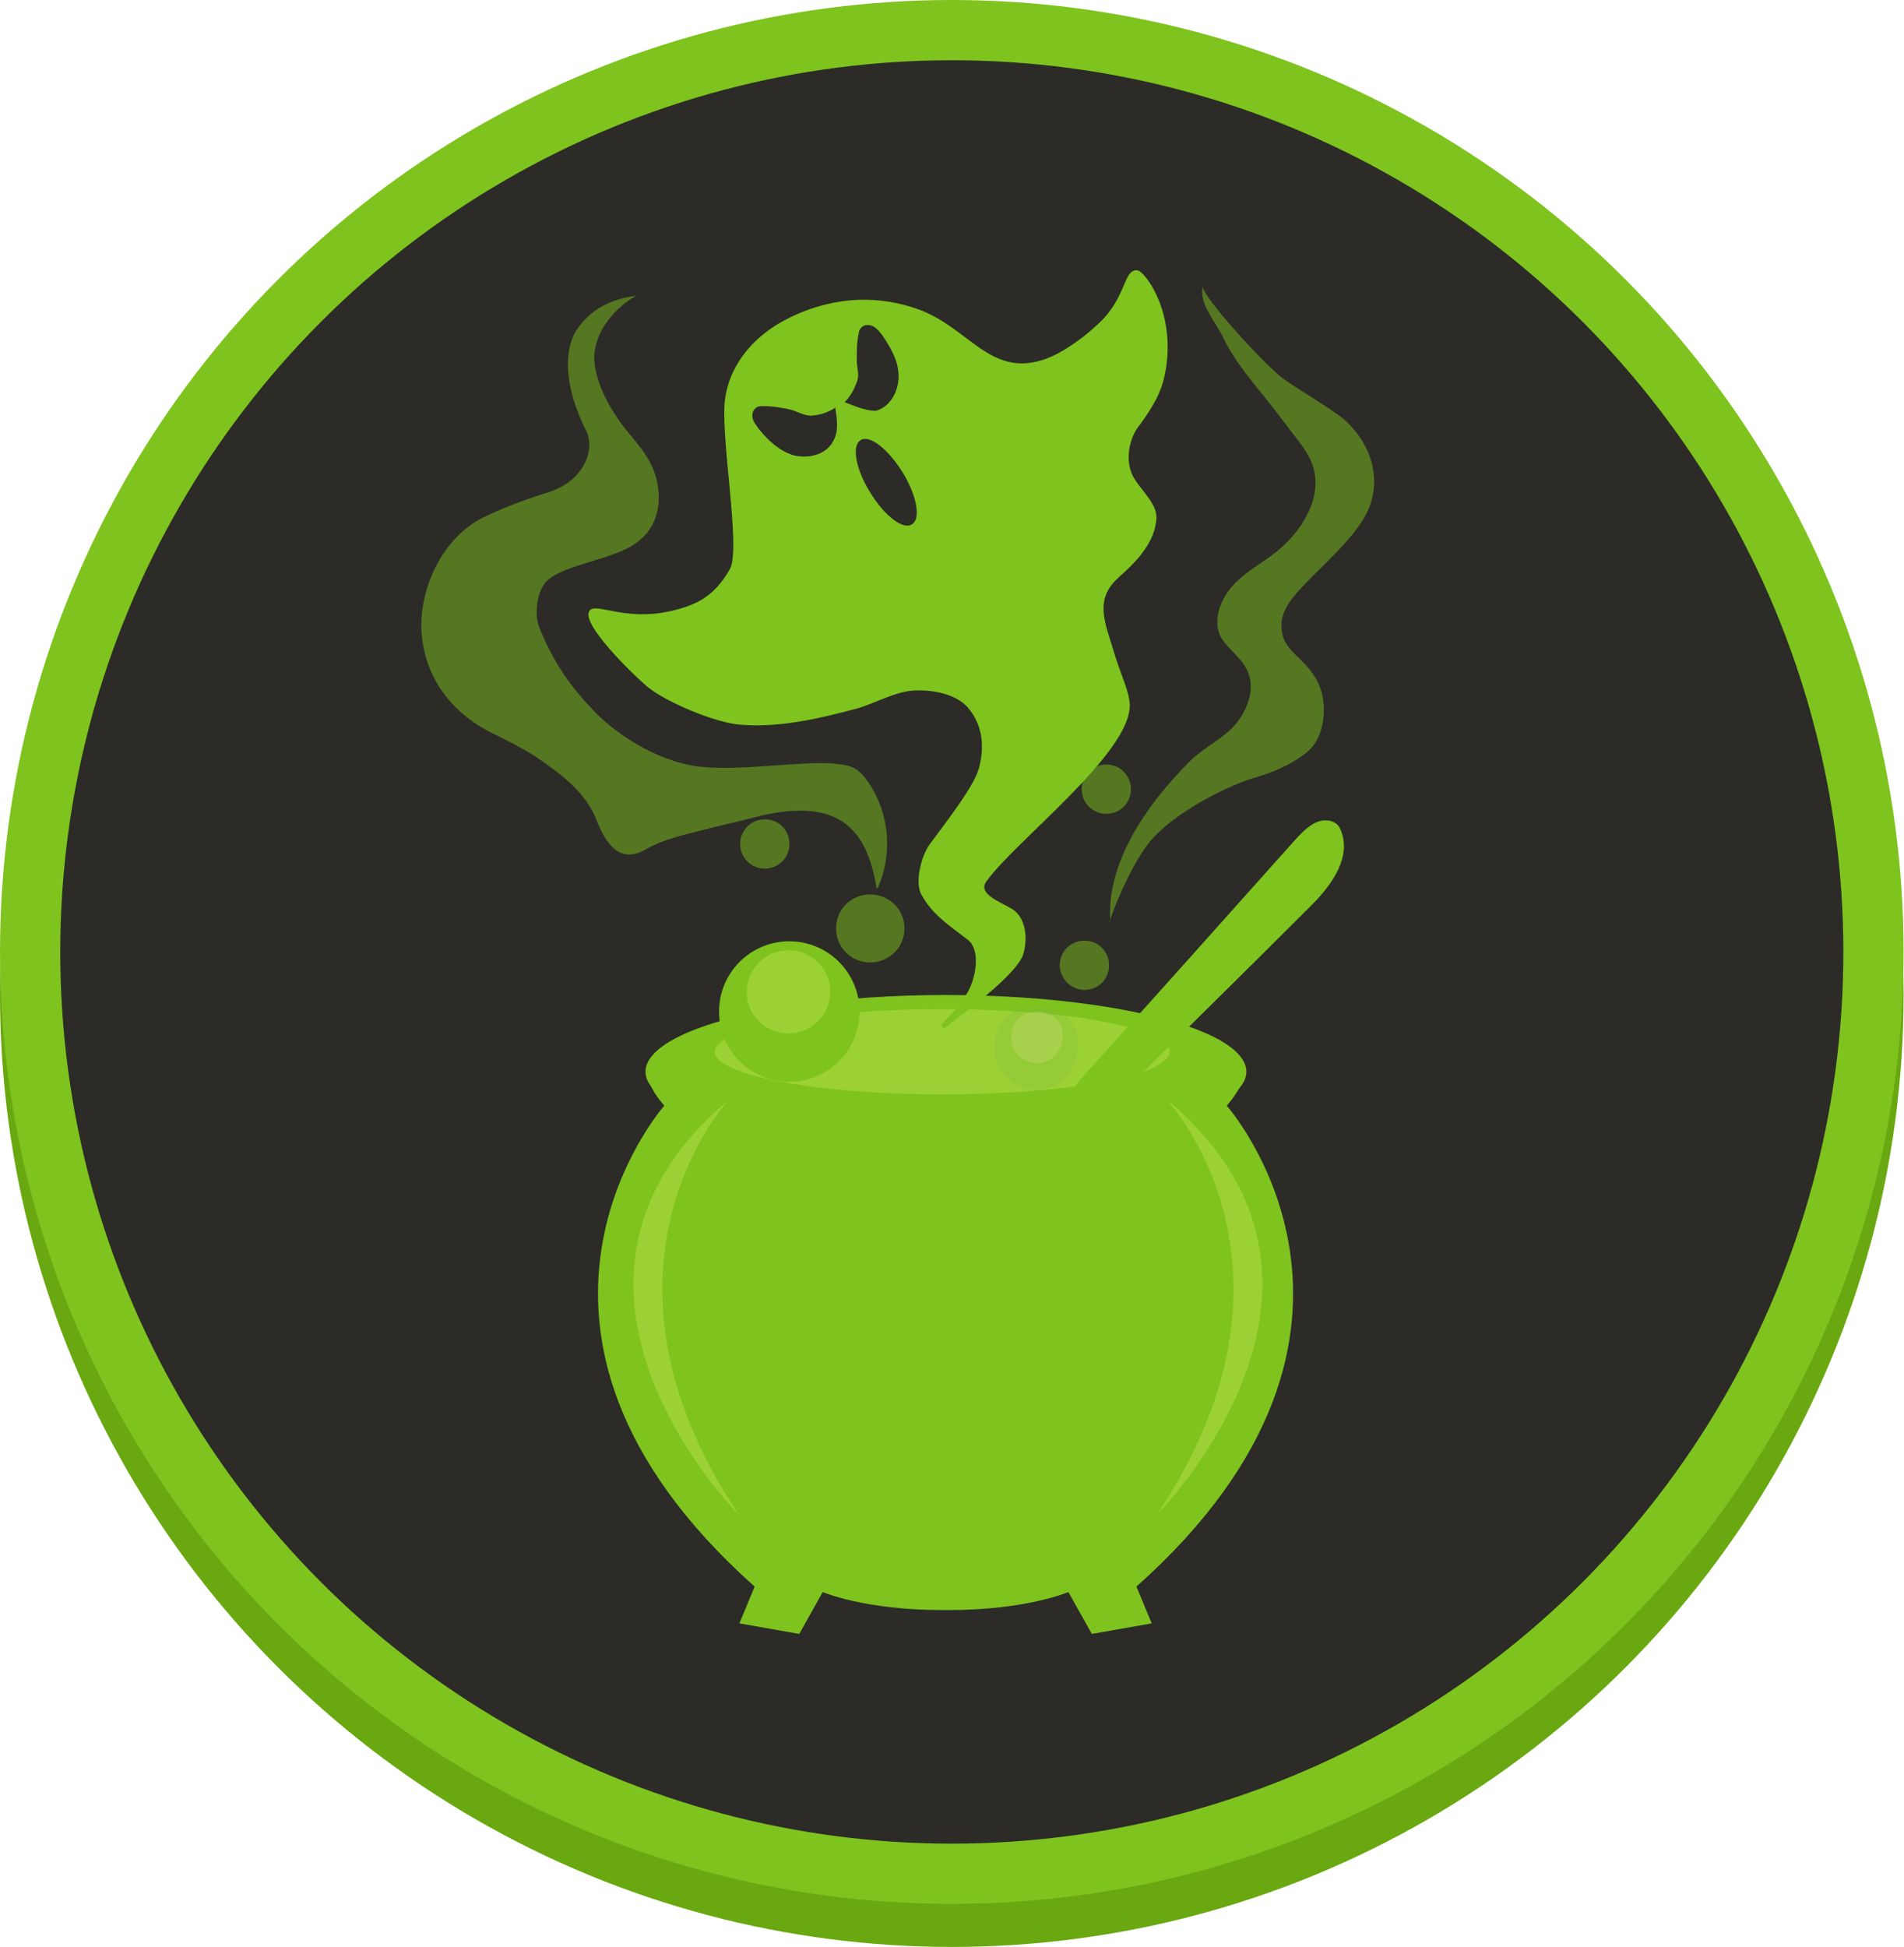 <?xml version="1.0" encoding="utf-8"?>
<!-- Generator: Adobe Illustrator 16.0.0, SVG Export Plug-In . SVG Version: 6.00 Build 0)  -->
<!DOCTYPE svg PUBLIC "-//W3C//DTD SVG 1.1//EN" "http://www.w3.org/Graphics/SVG/1.1/DTD/svg11.dtd">
<svg version="1.1" id="Layer_1" xmlns="http://www.w3.org/2000/svg" xmlns:xlink="http://www.w3.org/1999/xlink" x="0px" y="0px"
	 width="350.396px" height="358.309px" viewBox="0 0 350.396 358.309" enable-background="new 0 0 350.396 358.309"
	 xml:space="preserve">
<g id="Layer_x0020_1">
	<g id="_2032991279392">
		<circle fill="#69A810" cx="175.162" cy="183.078" r="175.158"/>
		<g>
			<circle fill="#7EC31E" cx="175.162" cy="175.159" r="175.159"/>
			<circle fill="#2C2B27" cx="175.162" cy="175.159" r="164.072"/>
			<g>
				<g>
					<path fill="#7EC31E" d="M173.434,296.251c-14.327,0-22.03-3.312-22.03-3.312l-4.319,7.703l-11.015-1.943l2.808-6.768
						c-53.059-47.3-16.631-88.479-16.631-88.479c-10.438-12.239,11.231-6.839,11.231-6.839s47.587,8.566,81.063,0
						c0,0,21.67-5.4,11.231,6.839c0,0,36.428,41.18-16.631,88.479l2.808,6.768l-11.015,1.943l-4.319-7.703
						c0,0-7.703,3.312-22.03,3.312H173.434z"/>
				</g>
				<ellipse fill="#7EC31E" cx="174.082" cy="197.188" rx="55.291" ry="14.11"/>
				<path fill="#7EC31E" fill-opacity="0.502" d="M153.852,170.839c0-3.528,2.808-6.264,6.263-6.264
					c3.528,0,6.336,2.736,6.336,6.264c0,3.456-2.808,6.263-6.336,6.263C156.66,177.103,153.852,174.295,153.852,170.839z"/>
				<path fill="#7EC31E" fill-opacity="0.502" d="M195.032,177.606c0-2.592,2.088-4.536,4.535-4.536
					c2.592,0,4.536,2.088,4.536,4.536c0,2.664-2.088,4.536-4.536,4.536C197.12,182.143,195.032,180.055,195.032,177.606z"/>
				<path fill="#7EC31E" fill-opacity="0.502" d="M136.214,155.289c0-2.592,2.088-4.536,4.536-4.536
					c2.663,0,4.535,2.088,4.535,4.536c0,2.592-2.088,4.536-4.535,4.536C138.158,159.824,136.214,157.736,136.214,155.289z"/>
				<path fill="#7EC31E" fill-opacity="0.502" d="M199.063,145.21c0-2.664,2.088-4.536,4.536-4.536c2.592,0,4.535,2.087,4.535,4.536
					c0,2.591-2.088,4.535-4.535,4.535C201.151,149.745,199.063,147.801,199.063,145.21z"/>
				<path fill="#ACDA42" fill-opacity="0.62" d="M215.262,193.518c0-4.32-18.719-7.848-41.828-7.848
					c-23.182,0-41.9,3.527-41.9,7.848c0,4.318,18.719,7.847,41.9,7.847C196.544,201.364,215.262,197.836,215.262,193.518z"/>
				<path fill="#7EC31E" d="M198.704,198.772c13.246-14.687,26.493-29.517,39.74-44.348c1.583-1.728,3.527-3.672,5.759-3.456
					c0.576,0,1.08,0.144,1.584,0.504c0.576,0.36,0.864,1.008,1.08,1.584c1.872,5.183-2.304,10.439-6.264,14.254
					c-11.734,11.735-23.613,23.397-35.276,34.917c-0.36,0.359-0.864,0.504-1.368,0.863c-2.663,2.088-7.343-1.728-6.335-2.808
					L198.704,198.772z"/>
				<g>
					<path fill="#83B841" fill-opacity="0.251" d="M183.01,192.797c0-4.176,2.951-8.207,8.566-7.631
						c5.04,0.504,6.983,3.815,6.768,7.631c-0.144,4.176-3.455,7.703-7.703,7.703C186.465,200.5,183.01,196.973,183.01,192.797z"/>
					<path fill="#CFE07F" fill-opacity="0.31" d="M186.105,190.926c0-2.664,1.943-5.112,5.255-4.752
						c3.168,0.359,4.392,2.447,4.176,4.752c-0.144,2.592-2.088,4.679-4.68,4.679S186.105,193.518,186.105,190.926z"/>
				</g>
				<g>
					<circle fill="#7EC31E" cx="145.255" cy="186.119" r="12.925"/>
					<path fill="#ACDA42" fill-opacity="0.62" d="M152.341,179.91c-1.44-4.031-5.832-6.047-9.863-4.607
						c-3.96,1.44-6.048,5.832-4.607,9.863c1.512,3.959,5.903,5.975,9.862,4.535C151.692,188.262,153.78,183.87,152.341,179.91z"/>
				</g>
				<path fill="#7EC31E" d="M214.542,68.033c1.8-10.943-3.959-18.142-5.184-18.286c-2.663-0.36-1.943,5.04-7.343,9.935
					c-2.592,2.448-6.623,5.399-9.936,6.479c-9.935,3.312-13.822-5.976-23.182-9.287c-6.983-2.448-15.046-2.592-23.613,1.583
					c-6.048,2.952-10.799,8.063-11.807,14.687c-1.08,6.624,2.951,27.574,0.863,31.533c-2.304,4.032-4.896,6.119-9.287,7.343
					c-9.574,2.808-15.334-1.368-16.558,0.36c-1.729,2.232,7.703,11.519,10.799,14.111c3.527,2.808,12.383,6.479,16.774,6.839
					c7.127,0.648,14.614-1.08,21.598-2.952c3.312-0.936,6.839-3.023,10.295-3.312c3.312-0.216,7.703,0.504,10.007,2.952
					c2.736,3.096,3.312,6.983,2.232,11.159c-0.864,3.456-5.904,9.791-9.216,14.327c-1.439,2.087-2.663,6.767-1.439,9.071
					c1.943,3.456,4.176,5.04,8.567,8.351c2.231,1.728,1.583,6.264,0.359,8.855c-1.224,2.663-3.312,4.751-5.255,6.695l0.359,0.864
					c5.903-4.393,13.463-10.295,14.687-13.607c1.152-3.672,0.145-7.343-2.159-8.567c-2.376-1.368-6.264-2.808-4.536-5.04
					c5.256-7.343,26.35-23.397,26.35-32.325c0-2.448-1.728-5.759-2.952-9.935c-1.583-5.255-3.455-9.215,0.36-13.103
					c1.728-1.728,7.127-5.76,7.487-11.303c0.216-2.591-2.592-5.04-4.031-7.343c-1.872-2.952-1.152-7.487,1.079-10.079
					C212.671,74.153,213.894,71.705,214.542,68.033z M153.348,81.136c-1.225,2.448-4.392,3.312-7.199,2.664
					c-2.592-0.72-4.68-2.664-6.408-4.751c-0.504-0.72-1.079-1.368-1.224-2.088c-0.216-0.864,0.145-1.728,0.864-2.088
					c0.359-0.144,0.72-0.144,1.224-0.144c1.584,0,3.312,0.288,4.896,0.648c1.368,0.36,2.592,1.224,4.032,1.08
					c2.591-0.216,4.175-1.44,4.175-1.44C154.068,77.104,154.356,79.408,153.348,81.136z M155.436,74.009
					c0,0,1.367-1.224,2.231-3.672c0.576-1.224,0-2.808,0-4.031c0-1.584,0-3.312,0.36-4.896c0-0.36,0.216-0.864,0.359-1.008
					c0.504-0.72,1.584-0.72,2.304-0.36c0.648,0.36,1.224,1.008,1.729,1.728c1.583,2.304,2.951,4.751,2.951,7.487
					c0,2.808-1.584,5.615-4.176,6.335C159.252,75.593,157.38,74.729,155.436,74.009z M167.819,96.471
					c-1.584,1.08-5.04-1.512-7.704-5.904c-2.591-4.175-3.455-8.567-1.728-9.575c1.584-1.08,5.04,1.583,7.703,5.903
					C168.682,91.071,169.547,95.462,167.819,96.471z"/>
				<path fill="#7EC31E" fill-opacity="0.502" d="M219.078,139.954c2.663-2.592,6.119-4.031,8.423-6.839
					c2.231-2.736,3.672-6.767,1.872-10.079c-1.224-2.304-3.456-3.672-4.68-5.76c-1.584-3.167-0.144-6.839,2.088-9.431
					c2.304-2.591,5.399-4.175,8.063-6.263c4.823-3.888,8.854-10.295,6.623-16.271c-0.72-1.872-1.944-3.456-3.168-5.04
					c-2.447-3.167-4.896-6.479-7.487-9.575c-2.088-2.664-4.176-5.4-5.615-8.423c-1.368-2.952-4.68-6.407-3.815-9.575
					c-0.36,1.584,11.015,14.111,14.687,16.918c2.088,1.584,9.575,5.976,11.446,7.703c4.752,4.32,6.84,10.655,4.248,16.559
					c-2.448,5.399-9.287,10.799-13.103,15.19c-1.368,1.584-2.592,3.312-2.808,5.399c-0.36,5.255,3.671,5.903,6.263,10.295
					c2.448,4.032,1.8,10.295-1.008,13.103c-2.808,2.592-6.623,4.176-10.295,5.256c-3.672,1.008-13.463,5.543-18.502,10.943
					c-4.176,4.392-8.352,15.55-8.063,15.694C204.823,169.759,201.151,157.88,219.078,139.954z"/>
				<path fill="#7EC31E" fill-opacity="0.502" d="M161.555,163.352c2.808-6.335,2.088-13.823-1.728-19.366
					c-0.721-1.08-1.584-2.088-2.664-2.664c-1.224-0.648-2.592-0.648-4.031-0.864c-7.128-0.36-19.007,1.728-25.99,0.36
					c-8.207-1.584-14.83-6.983-17.278-9.431c-4.823-4.896-7.991-9.431-10.583-15.838c-0.936-2.088-0.575-6.12,0.864-8.063
					c0.504-0.72,1.224-1.224,1.872-1.584c3.168-1.872,8.063-2.735,11.879-4.319c8.711-3.312,7.847-11.159,6.479-14.831
					c-1.44-3.888-4.392-6.335-6.624-9.647c-2.304-3.312-4.535-7.847-4.392-11.807c0.36-4.535,3.672-8.567,7.703-10.871
					c-4.751,0.576-8.711,2.664-11.158,6.623c-2.304,4.032-1.8,10.655,1.871,17.999c1.944,3.671-0.359,9.287-6.407,11.375
					c-3.888,1.224-8.207,2.736-11.879,4.536c-7.847,3.456-12.599,13.391-11.879,21.814c0.721,8.351,5.904,14.831,13.607,18.43
					c3.167,1.584,6.623,3.312,9.431,5.472c3.672,2.591,7.127,5.543,8.927,9.719c1.225,3.168,3.096,6.983,6.408,6.839
					c1.439,0,2.663-0.864,4.031-1.584c2.592-1.224,5.399-1.943,7.991-2.591c4.031-1.08,8.207-1.944,12.239-3.024
					c4.535-1.008,9.791-1.512,13.822,0.576c4.68,2.448,6.407,7.631,7.271,12.887L161.555,163.352z"/>
				<path fill="#ACDA42" fill-opacity="0.62" d="M214.758,202.372c0,0,28.798,30.741-1.943,76.456
					C212.671,278.828,255.434,236.425,214.758,202.372z"/>
				<path fill="#ACDA42" fill-opacity="0.62" d="M134.126,202.372c0,0-28.797,30.741,1.944,76.456
					C136.07,278.828,93.522,236.425,134.126,202.372z"/>
			</g>
		</g>
	</g>
</g>
</svg>
